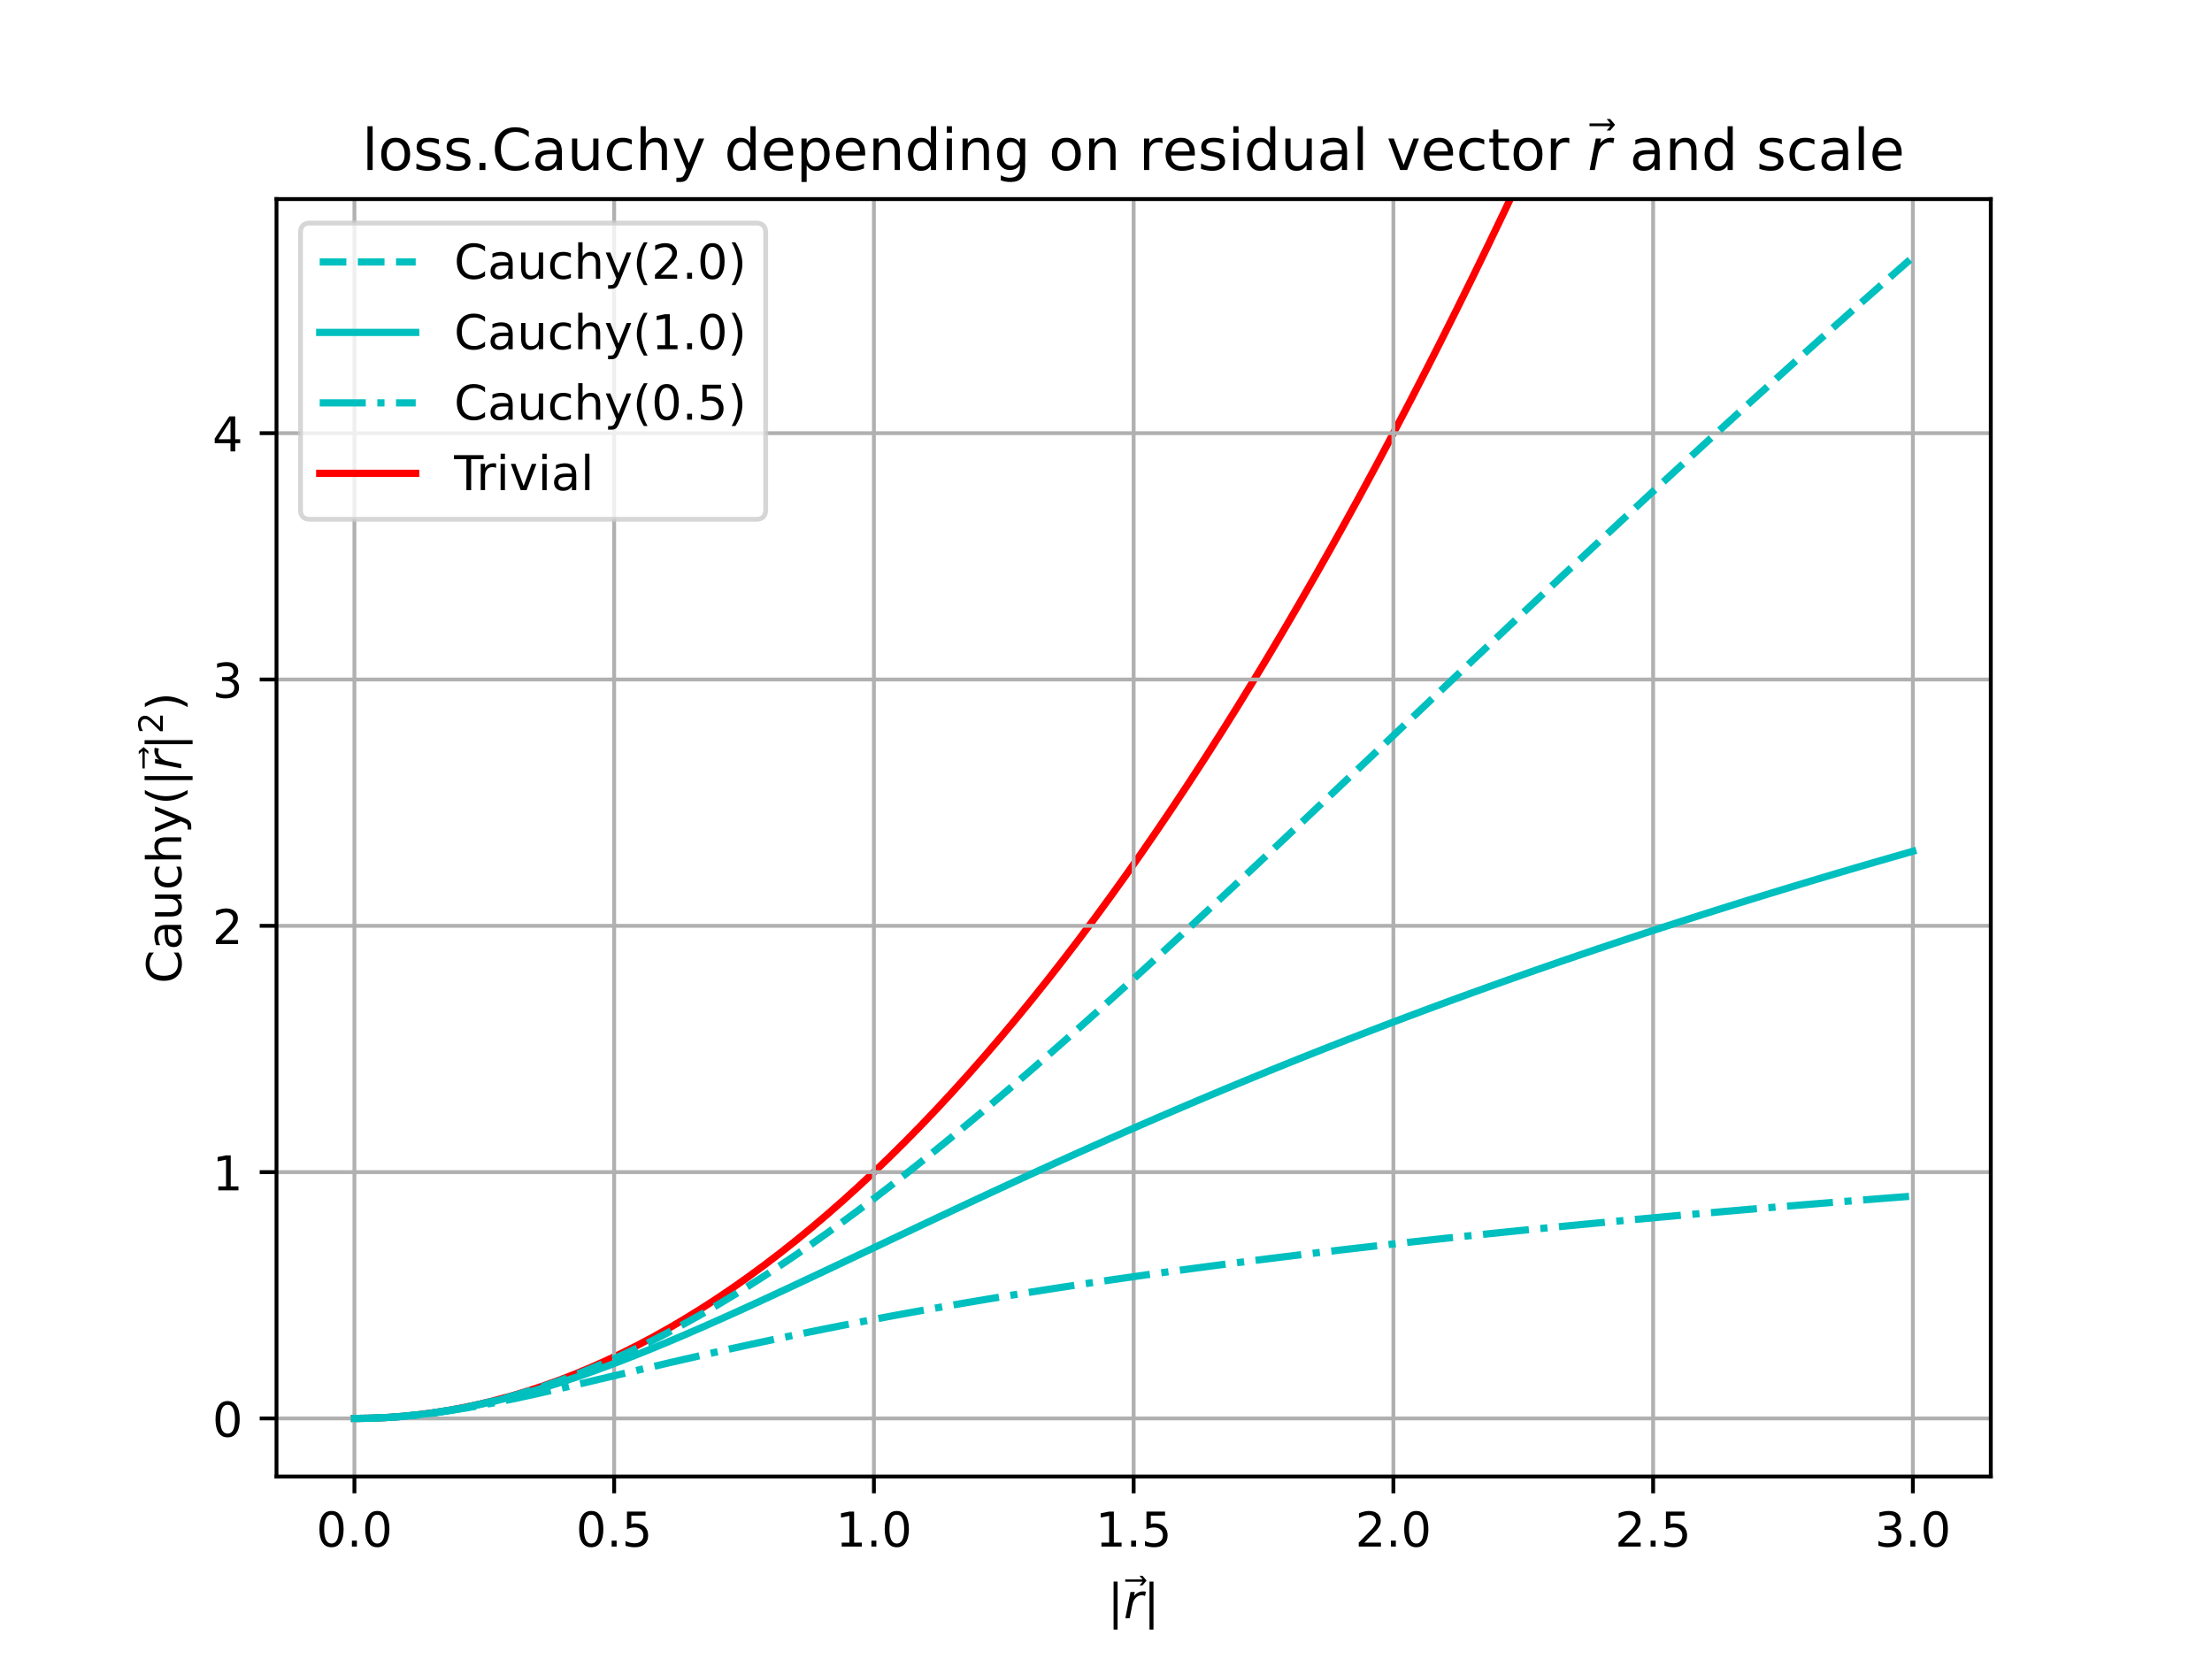 <?xml version="1.0" encoding="utf-8" standalone="no"?>
<!DOCTYPE svg PUBLIC "-//W3C//DTD SVG 1.1//EN"
  "http://www.w3.org/Graphics/SVG/1.1/DTD/svg11.dtd">
<!-- Created with matplotlib (https://matplotlib.org/) -->
<svg height="345.6pt" version="1.1" viewBox="0 0 460.8 345.6" width="460.8pt" xmlns="http://www.w3.org/2000/svg" xmlns:xlink="http://www.w3.org/1999/xlink">
 <defs>
  <style type="text/css">
*{stroke-linecap:butt;stroke-linejoin:round;}
  </style>
 </defs>
 <g id="figure_1">
  <g id="patch_1">
   <path d="M 0 345.6 
L 460.8 345.6 
L 460.8 0 
L 0 0 
z
" style="fill:#ffffff;"/>
  </g>
  <g id="axes_1">
   <g id="patch_2">
    <path d="M 57.6 307.584 
L 414.72 307.584 
L 414.72 41.472 
L 57.6 41.472 
z
" style="fill:#ffffff;"/>
   </g>
   <g id="line2d_1">
    <path clip-path="url(#p74b3549807)" d="M 73.833 295.488 
L 77.112 295.441 
L 80.391 295.3 
L 83.671 295.064 
L 86.95 294.734 
L 90.229 294.31 
L 93.509 293.792 
L 96.788 293.179 
L 100.067 292.472 
L 103.347 291.671 
L 106.626 290.776 
L 109.905 289.787 
L 113.185 288.703 
L 116.464 287.525 
L 119.743 286.253 
L 123.023 284.886 
L 126.302 283.426 
L 129.581 281.871 
L 132.861 280.221 
L 136.14 278.478 
L 139.42 276.64 
L 142.699 274.708 
L 145.978 272.682 
L 149.258 270.562 
L 152.537 268.347 
L 155.816 266.039 
L 159.096 263.635 
L 162.375 261.138 
L 165.654 258.547 
L 168.934 255.861 
L 172.213 253.081 
L 175.492 250.207 
L 178.772 247.238 
L 182.051 244.175 
L 185.33 241.018 
L 188.61 237.767 
L 191.889 234.422 
L 195.168 230.982 
L 198.448 227.448 
L 201.727 223.82 
L 205.006 220.097 
L 208.286 216.281 
L 211.565 212.37 
L 214.844 208.365 
L 218.124 204.265 
L 221.403 200.072 
L 224.682 195.784 
L 227.962 191.402 
L 231.241 186.926 
L 234.52 182.355 
L 237.8 177.69 
L 241.079 172.931 
L 244.358 168.078 
L 247.638 163.13 
L 250.917 158.089 
L 254.196 152.953 
L 257.476 147.722 
L 260.755 142.398 
L 264.034 136.979 
L 267.314 131.466 
L 270.593 125.859 
L 273.872 120.158 
L 277.152 114.362 
L 280.431 108.472 
L 283.71 102.488 
L 286.99 96.41 
L 290.269 90.237 
L 293.548 83.97 
L 296.828 77.609 
L 300.107 71.154 
L 303.386 64.604 
L 306.666 57.961 
L 309.945 51.222 
L 313.224 44.39 
L 316.504 37.464 
L 319.783 30.443 
L 323.062 23.328 
L 326.342 16.119 
L 329.621 8.815 
L 332.9 1.418 
L 333.959 -1 
" style="fill:none;stroke:#ff0000;stroke-linecap:square;stroke-width:1.5;"/>
   </g>
   <g id="matplotlib.axis_1">
    <g id="xtick_1">
     <g id="line2d_2">
      <path clip-path="url(#p74b3549807)" d="M 73.833 307.584 
L 73.833 41.472 
" style="fill:none;stroke:#b0b0b0;stroke-linecap:square;stroke-width:0.8;"/>
     </g>
     <g id="line2d_3">
      <defs>
       <path d="M 0 0 
L 0 3.5 
" id="ma39027707e" style="stroke:#000000;stroke-width:0.8;"/>
      </defs>
      <g>
       <use style="stroke:#000000;stroke-width:0.8;" x="73.833" xlink:href="#ma39027707e" y="307.584"/>
      </g>
     </g>
     <g id="text_1">
      <!-- 0.0 -->
      <defs>
       <path d="M 31.781 66.406 
Q 24.172 66.406 20.328 58.906 
Q 16.5 51.422 16.5 36.375 
Q 16.5 21.391 20.328 13.891 
Q 24.172 6.391 31.781 6.391 
Q 39.453 6.391 43.281 13.891 
Q 47.125 21.391 47.125 36.375 
Q 47.125 51.422 43.281 58.906 
Q 39.453 66.406 31.781 66.406 
z
M 31.781 74.219 
Q 44.047 74.219 50.516 64.516 
Q 56.984 54.828 56.984 36.375 
Q 56.984 17.969 50.516 8.266 
Q 44.047 -1.422 31.781 -1.422 
Q 19.531 -1.422 13.062 8.266 
Q 6.594 17.969 6.594 36.375 
Q 6.594 54.828 13.062 64.516 
Q 19.531 74.219 31.781 74.219 
z
" id="DejaVuSans-48"/>
       <path d="M 10.688 12.406 
L 21 12.406 
L 21 0 
L 10.688 0 
z
" id="DejaVuSans-46"/>
      </defs>
      <g transform="translate(65.881 322.182)scale(0.1 -0.1)">
       <use xlink:href="#DejaVuSans-48"/>
       <use x="63.623" xlink:href="#DejaVuSans-46"/>
       <use x="95.41" xlink:href="#DejaVuSans-48"/>
      </g>
     </g>
    </g>
    <g id="xtick_2">
     <g id="line2d_4">
      <path clip-path="url(#p74b3549807)" d="M 127.942 307.584 
L 127.942 41.472 
" style="fill:none;stroke:#b0b0b0;stroke-linecap:square;stroke-width:0.8;"/>
     </g>
     <g id="line2d_5">
      <g>
       <use style="stroke:#000000;stroke-width:0.8;" x="127.942" xlink:href="#ma39027707e" y="307.584"/>
      </g>
     </g>
     <g id="text_2">
      <!-- 0.5 -->
      <defs>
       <path d="M 10.797 72.906 
L 49.516 72.906 
L 49.516 64.594 
L 19.828 64.594 
L 19.828 46.734 
Q 21.969 47.469 24.109 47.828 
Q 26.266 48.188 28.422 48.188 
Q 40.625 48.188 47.75 41.5 
Q 54.891 34.812 54.891 23.391 
Q 54.891 11.625 47.562 5.094 
Q 40.234 -1.422 26.906 -1.422 
Q 22.312 -1.422 17.547 -0.641 
Q 12.797 0.141 7.719 1.703 
L 7.719 11.625 
Q 12.109 9.234 16.797 8.062 
Q 21.484 6.891 26.703 6.891 
Q 35.156 6.891 40.078 11.328 
Q 45.016 15.766 45.016 23.391 
Q 45.016 31 40.078 35.438 
Q 35.156 39.891 26.703 39.891 
Q 22.75 39.891 18.812 39.016 
Q 14.891 38.141 10.797 36.281 
z
" id="DejaVuSans-53"/>
      </defs>
      <g transform="translate(119.99 322.182)scale(0.1 -0.1)">
       <use xlink:href="#DejaVuSans-48"/>
       <use x="63.623" xlink:href="#DejaVuSans-46"/>
       <use x="95.41" xlink:href="#DejaVuSans-53"/>
      </g>
     </g>
    </g>
    <g id="xtick_3">
     <g id="line2d_6">
      <path clip-path="url(#p74b3549807)" d="M 182.051 307.584 
L 182.051 41.472 
" style="fill:none;stroke:#b0b0b0;stroke-linecap:square;stroke-width:0.8;"/>
     </g>
     <g id="line2d_7">
      <g>
       <use style="stroke:#000000;stroke-width:0.8;" x="182.051" xlink:href="#ma39027707e" y="307.584"/>
      </g>
     </g>
     <g id="text_3">
      <!-- 1.0 -->
      <defs>
       <path d="M 12.406 8.297 
L 28.516 8.297 
L 28.516 63.922 
L 10.984 60.406 
L 10.984 69.391 
L 28.422 72.906 
L 38.281 72.906 
L 38.281 8.297 
L 54.391 8.297 
L 54.391 0 
L 12.406 0 
z
" id="DejaVuSans-49"/>
      </defs>
      <g transform="translate(174.099 322.182)scale(0.1 -0.1)">
       <use xlink:href="#DejaVuSans-49"/>
       <use x="63.623" xlink:href="#DejaVuSans-46"/>
       <use x="95.41" xlink:href="#DejaVuSans-48"/>
      </g>
     </g>
    </g>
    <g id="xtick_4">
     <g id="line2d_8">
      <path clip-path="url(#p74b3549807)" d="M 236.16 307.584 
L 236.16 41.472 
" style="fill:none;stroke:#b0b0b0;stroke-linecap:square;stroke-width:0.8;"/>
     </g>
     <g id="line2d_9">
      <g>
       <use style="stroke:#000000;stroke-width:0.8;" x="236.16" xlink:href="#ma39027707e" y="307.584"/>
      </g>
     </g>
     <g id="text_4">
      <!-- 1.5 -->
      <g transform="translate(228.208 322.182)scale(0.1 -0.1)">
       <use xlink:href="#DejaVuSans-49"/>
       <use x="63.623" xlink:href="#DejaVuSans-46"/>
       <use x="95.41" xlink:href="#DejaVuSans-53"/>
      </g>
     </g>
    </g>
    <g id="xtick_5">
     <g id="line2d_10">
      <path clip-path="url(#p74b3549807)" d="M 290.269 307.584 
L 290.269 41.472 
" style="fill:none;stroke:#b0b0b0;stroke-linecap:square;stroke-width:0.8;"/>
     </g>
     <g id="line2d_11">
      <g>
       <use style="stroke:#000000;stroke-width:0.8;" x="290.269" xlink:href="#ma39027707e" y="307.584"/>
      </g>
     </g>
     <g id="text_5">
      <!-- 2.0 -->
      <defs>
       <path d="M 19.188 8.297 
L 53.609 8.297 
L 53.609 0 
L 7.328 0 
L 7.328 8.297 
Q 12.938 14.109 22.625 23.891 
Q 32.328 33.688 34.812 36.531 
Q 39.547 41.844 41.422 45.531 
Q 43.312 49.219 43.312 52.781 
Q 43.312 58.594 39.234 62.25 
Q 35.156 65.922 28.609 65.922 
Q 23.969 65.922 18.812 64.312 
Q 13.672 62.703 7.812 59.422 
L 7.812 69.391 
Q 13.766 71.781 18.938 73 
Q 24.125 74.219 28.422 74.219 
Q 39.75 74.219 46.484 68.547 
Q 53.219 62.891 53.219 53.422 
Q 53.219 48.922 51.531 44.891 
Q 49.859 40.875 45.406 35.406 
Q 44.188 33.984 37.641 27.219 
Q 31.109 20.453 19.188 8.297 
z
" id="DejaVuSans-50"/>
      </defs>
      <g transform="translate(282.318 322.182)scale(0.1 -0.1)">
       <use xlink:href="#DejaVuSans-50"/>
       <use x="63.623" xlink:href="#DejaVuSans-46"/>
       <use x="95.41" xlink:href="#DejaVuSans-48"/>
      </g>
     </g>
    </g>
    <g id="xtick_6">
     <g id="line2d_12">
      <path clip-path="url(#p74b3549807)" d="M 344.378 307.584 
L 344.378 41.472 
" style="fill:none;stroke:#b0b0b0;stroke-linecap:square;stroke-width:0.8;"/>
     </g>
     <g id="line2d_13">
      <g>
       <use style="stroke:#000000;stroke-width:0.8;" x="344.378" xlink:href="#ma39027707e" y="307.584"/>
      </g>
     </g>
     <g id="text_6">
      <!-- 2.5 -->
      <g transform="translate(336.427 322.182)scale(0.1 -0.1)">
       <use xlink:href="#DejaVuSans-50"/>
       <use x="63.623" xlink:href="#DejaVuSans-46"/>
       <use x="95.41" xlink:href="#DejaVuSans-53"/>
      </g>
     </g>
    </g>
    <g id="xtick_7">
     <g id="line2d_14">
      <path clip-path="url(#p74b3549807)" d="M 398.487 307.584 
L 398.487 41.472 
" style="fill:none;stroke:#b0b0b0;stroke-linecap:square;stroke-width:0.8;"/>
     </g>
     <g id="line2d_15">
      <g>
       <use style="stroke:#000000;stroke-width:0.8;" x="398.487" xlink:href="#ma39027707e" y="307.584"/>
      </g>
     </g>
     <g id="text_7">
      <!-- 3.0 -->
      <defs>
       <path d="M 40.578 39.312 
Q 47.656 37.797 51.625 33 
Q 55.609 28.219 55.609 21.188 
Q 55.609 10.406 48.188 4.484 
Q 40.766 -1.422 27.094 -1.422 
Q 22.516 -1.422 17.656 -0.516 
Q 12.797 0.391 7.625 2.203 
L 7.625 11.719 
Q 11.719 9.328 16.594 8.109 
Q 21.484 6.891 26.812 6.891 
Q 36.078 6.891 40.938 10.547 
Q 45.797 14.203 45.797 21.188 
Q 45.797 27.641 41.281 31.266 
Q 36.766 34.906 28.719 34.906 
L 20.219 34.906 
L 20.219 43.016 
L 29.109 43.016 
Q 36.375 43.016 40.234 45.922 
Q 44.094 48.828 44.094 54.297 
Q 44.094 59.906 40.109 62.906 
Q 36.141 65.922 28.719 65.922 
Q 24.656 65.922 20.016 65.031 
Q 15.375 64.156 9.812 62.312 
L 9.812 71.094 
Q 15.438 72.656 20.344 73.438 
Q 25.25 74.219 29.594 74.219 
Q 40.828 74.219 47.359 69.109 
Q 53.906 64.016 53.906 55.328 
Q 53.906 49.266 50.438 45.094 
Q 46.969 40.922 40.578 39.312 
z
" id="DejaVuSans-51"/>
      </defs>
      <g transform="translate(390.536 322.182)scale(0.1 -0.1)">
       <use xlink:href="#DejaVuSans-51"/>
       <use x="63.623" xlink:href="#DejaVuSans-46"/>
       <use x="95.41" xlink:href="#DejaVuSans-48"/>
      </g>
     </g>
    </g>
    <g id="text_8">
     <!-- $\|\vec{r}\|$ -->
     <defs>
      <path d="M 21 76.422 
L 21 -23.578 
L 12.703 -23.578 
L 12.703 76.422 
z
" id="DejaVuSans-124"/>
      <path d="M -47.016 63.531 
L -47.016 68.406 
L -10.844 68.406 
L -17.281 75.984 
L -11.141 75.984 
L -2.594 65.969 
L -11.141 55.953 
L -17.281 55.953 
L -10.844 63.531 
z
" id="DejaVuSans-8407"/>
      <path d="M 44.578 46.391 
Q 43.219 47.125 41.453 47.516 
Q 39.703 47.906 37.703 47.906 
Q 30.516 47.906 25.141 42.453 
Q 19.781 37.016 18.016 27.875 
L 12.5 0 
L 3.516 0 
L 14.203 54.688 
L 23.188 54.688 
L 21.484 46.188 
Q 25.047 50.922 30 53.453 
Q 34.969 56 40.578 56 
Q 42.047 56 43.453 55.828 
Q 44.875 55.672 46.297 55.281 
z
" id="DejaVuSans-Oblique-114"/>
     </defs>
     <g transform="translate(230.71 337.162)scale(0.1 -0.1)">
      <use transform="translate(0 0.469)" xlink:href="#DejaVuSans-124"/>
      <use transform="translate(83.985 13.016)" xlink:href="#DejaVuSans-8407"/>
      <use transform="translate(33.691 0.469)" xlink:href="#DejaVuSans-Oblique-114"/>
      <use transform="translate(74.805 0.469)" xlink:href="#DejaVuSans-124"/>
     </g>
    </g>
   </g>
   <g id="matplotlib.axis_2">
    <g id="ytick_1">
     <g id="line2d_16">
      <path clip-path="url(#p74b3549807)" d="M 57.6 295.488 
L 414.72 295.488 
" style="fill:none;stroke:#b0b0b0;stroke-linecap:square;stroke-width:0.8;"/>
     </g>
     <g id="line2d_17">
      <defs>
       <path d="M 0 0 
L -3.5 0 
" id="m5e7379df8e" style="stroke:#000000;stroke-width:0.8;"/>
      </defs>
      <g>
       <use style="stroke:#000000;stroke-width:0.8;" x="57.6" xlink:href="#m5e7379df8e" y="295.488"/>
      </g>
     </g>
     <g id="text_9">
      <!-- 0 -->
      <g transform="translate(44.237 299.287)scale(0.1 -0.1)">
       <use xlink:href="#DejaVuSans-48"/>
      </g>
     </g>
    </g>
    <g id="ytick_2">
     <g id="line2d_18">
      <path clip-path="url(#p74b3549807)" d="M 57.6 244.175 
L 414.72 244.175 
" style="fill:none;stroke:#b0b0b0;stroke-linecap:square;stroke-width:0.8;"/>
     </g>
     <g id="line2d_19">
      <g>
       <use style="stroke:#000000;stroke-width:0.8;" x="57.6" xlink:href="#m5e7379df8e" y="244.175"/>
      </g>
     </g>
     <g id="text_10">
      <!-- 1 -->
      <g transform="translate(44.237 247.974)scale(0.1 -0.1)">
       <use xlink:href="#DejaVuSans-49"/>
      </g>
     </g>
    </g>
    <g id="ytick_3">
     <g id="line2d_20">
      <path clip-path="url(#p74b3549807)" d="M 57.6 192.863 
L 414.72 192.863 
" style="fill:none;stroke:#b0b0b0;stroke-linecap:square;stroke-width:0.8;"/>
     </g>
     <g id="line2d_21">
      <g>
       <use style="stroke:#000000;stroke-width:0.8;" x="57.6" xlink:href="#m5e7379df8e" y="192.863"/>
      </g>
     </g>
     <g id="text_11">
      <!-- 2 -->
      <g transform="translate(44.237 196.662)scale(0.1 -0.1)">
       <use xlink:href="#DejaVuSans-50"/>
      </g>
     </g>
    </g>
    <g id="ytick_4">
     <g id="line2d_22">
      <path clip-path="url(#p74b3549807)" d="M 57.6 141.55 
L 414.72 141.55 
" style="fill:none;stroke:#b0b0b0;stroke-linecap:square;stroke-width:0.8;"/>
     </g>
     <g id="line2d_23">
      <g>
       <use style="stroke:#000000;stroke-width:0.8;" x="57.6" xlink:href="#m5e7379df8e" y="141.55"/>
      </g>
     </g>
     <g id="text_12">
      <!-- 3 -->
      <g transform="translate(44.237 145.349)scale(0.1 -0.1)">
       <use xlink:href="#DejaVuSans-51"/>
      </g>
     </g>
    </g>
    <g id="ytick_5">
     <g id="line2d_24">
      <path clip-path="url(#p74b3549807)" d="M 57.6 90.237 
L 414.72 90.237 
" style="fill:none;stroke:#b0b0b0;stroke-linecap:square;stroke-width:0.8;"/>
     </g>
     <g id="line2d_25">
      <g>
       <use style="stroke:#000000;stroke-width:0.8;" x="57.6" xlink:href="#m5e7379df8e" y="90.237"/>
      </g>
     </g>
     <g id="text_13">
      <!-- 4 -->
      <defs>
       <path d="M 37.797 64.312 
L 12.891 25.391 
L 37.797 25.391 
z
M 35.203 72.906 
L 47.609 72.906 
L 47.609 25.391 
L 58.016 25.391 
L 58.016 17.188 
L 47.609 17.188 
L 47.609 0 
L 37.797 0 
L 37.797 17.188 
L 4.891 17.188 
L 4.891 26.703 
z
" id="DejaVuSans-52"/>
      </defs>
      <g transform="translate(44.237 94.036)scale(0.1 -0.1)">
       <use xlink:href="#DejaVuSans-52"/>
      </g>
     </g>
    </g>
    <g id="text_14">
     <!-- $\operatorname{Cauchy}(\|\vec{r}\|^2)$ -->
     <defs>
      <path d="M 64.406 67.281 
L 64.406 56.891 
Q 59.422 61.531 53.781 63.812 
Q 48.141 66.109 41.797 66.109 
Q 29.297 66.109 22.656 58.469 
Q 16.016 50.828 16.016 36.375 
Q 16.016 21.969 22.656 14.328 
Q 29.297 6.688 41.797 6.688 
Q 48.141 6.688 53.781 8.984 
Q 59.422 11.281 64.406 15.922 
L 64.406 5.609 
Q 59.234 2.094 53.438 0.328 
Q 47.656 -1.422 41.219 -1.422 
Q 24.656 -1.422 15.125 8.703 
Q 5.609 18.844 5.609 36.375 
Q 5.609 53.953 15.125 64.078 
Q 24.656 74.219 41.219 74.219 
Q 47.75 74.219 53.531 72.484 
Q 59.328 70.75 64.406 67.281 
z
" id="DejaVuSans-67"/>
      <path d="M 34.281 27.484 
Q 23.391 27.484 19.188 25 
Q 14.984 22.516 14.984 16.5 
Q 14.984 11.719 18.141 8.906 
Q 21.297 6.109 26.703 6.109 
Q 34.188 6.109 38.703 11.406 
Q 43.219 16.703 43.219 25.484 
L 43.219 27.484 
z
M 52.203 31.203 
L 52.203 0 
L 43.219 0 
L 43.219 8.297 
Q 40.141 3.328 35.547 0.953 
Q 30.953 -1.422 24.312 -1.422 
Q 15.922 -1.422 10.953 3.297 
Q 6 8.016 6 15.922 
Q 6 25.141 12.172 29.828 
Q 18.359 34.516 30.609 34.516 
L 43.219 34.516 
L 43.219 35.406 
Q 43.219 41.609 39.141 45 
Q 35.062 48.391 27.688 48.391 
Q 23 48.391 18.547 47.266 
Q 14.109 46.141 10.016 43.891 
L 10.016 52.203 
Q 14.938 54.109 19.578 55.047 
Q 24.219 56 28.609 56 
Q 40.484 56 46.344 49.844 
Q 52.203 43.703 52.203 31.203 
z
" id="DejaVuSans-97"/>
      <path d="M 8.5 21.578 
L 8.5 54.688 
L 17.484 54.688 
L 17.484 21.922 
Q 17.484 14.156 20.5 10.266 
Q 23.531 6.391 29.594 6.391 
Q 36.859 6.391 41.078 11.031 
Q 45.312 15.672 45.312 23.688 
L 45.312 54.688 
L 54.297 54.688 
L 54.297 0 
L 45.312 0 
L 45.312 8.406 
Q 42.047 3.422 37.719 1 
Q 33.406 -1.422 27.688 -1.422 
Q 18.266 -1.422 13.375 4.438 
Q 8.5 10.297 8.5 21.578 
z
M 31.109 56 
z
" id="DejaVuSans-117"/>
      <path d="M 48.781 52.594 
L 48.781 44.188 
Q 44.969 46.297 41.141 47.344 
Q 37.312 48.391 33.406 48.391 
Q 24.656 48.391 19.812 42.844 
Q 14.984 37.312 14.984 27.297 
Q 14.984 17.281 19.812 11.734 
Q 24.656 6.203 33.406 6.203 
Q 37.312 6.203 41.141 7.25 
Q 44.969 8.297 48.781 10.406 
L 48.781 2.094 
Q 45.016 0.344 40.984 -0.531 
Q 36.969 -1.422 32.422 -1.422 
Q 20.062 -1.422 12.781 6.344 
Q 5.516 14.109 5.516 27.297 
Q 5.516 40.672 12.859 48.328 
Q 20.219 56 33.016 56 
Q 37.156 56 41.109 55.141 
Q 45.062 54.297 48.781 52.594 
z
" id="DejaVuSans-99"/>
      <path d="M 54.891 33.016 
L 54.891 0 
L 45.906 0 
L 45.906 32.719 
Q 45.906 40.484 42.875 44.328 
Q 39.844 48.188 33.797 48.188 
Q 26.516 48.188 22.312 43.547 
Q 18.109 38.922 18.109 30.906 
L 18.109 0 
L 9.078 0 
L 9.078 75.984 
L 18.109 75.984 
L 18.109 46.188 
Q 21.344 51.125 25.703 53.562 
Q 30.078 56 35.797 56 
Q 45.219 56 50.047 50.172 
Q 54.891 44.344 54.891 33.016 
z
" id="DejaVuSans-104"/>
      <path d="M 32.172 -5.078 
Q 28.375 -14.844 24.75 -17.812 
Q 21.141 -20.797 15.094 -20.797 
L 7.906 -20.797 
L 7.906 -13.281 
L 13.188 -13.281 
Q 16.891 -13.281 18.938 -11.516 
Q 21 -9.766 23.484 -3.219 
L 25.094 0.875 
L 2.984 54.688 
L 12.5 54.688 
L 29.594 11.922 
L 46.688 54.688 
L 56.203 54.688 
z
" id="DejaVuSans-121"/>
      <path d="M 31 75.875 
Q 24.469 64.656 21.281 53.656 
Q 18.109 42.672 18.109 31.391 
Q 18.109 20.125 21.312 9.062 
Q 24.516 -2 31 -13.188 
L 23.188 -13.188 
Q 15.875 -1.703 12.234 9.375 
Q 8.594 20.453 8.594 31.391 
Q 8.594 42.281 12.203 53.312 
Q 15.828 64.359 23.188 75.875 
z
" id="DejaVuSans-40"/>
      <path d="M 8.016 75.875 
L 15.828 75.875 
Q 23.141 64.359 26.781 53.312 
Q 30.422 42.281 30.422 31.391 
Q 30.422 20.453 26.781 9.375 
Q 23.141 -1.703 15.828 -13.188 
L 8.016 -13.188 
Q 14.5 -2 17.703 9.062 
Q 20.906 20.125 20.906 31.391 
Q 20.906 42.672 17.703 53.656 
Q 14.5 64.656 8.016 75.875 
z
" id="DejaVuSans-41"/>
     </defs>
     <g transform="translate(37.837 204.878)rotate(-90)scale(0.1 -0.1)">
      <use transform="translate(0 0.766)" xlink:href="#DejaVuSans-67"/>
      <use transform="translate(69.824 0.766)" xlink:href="#DejaVuSans-97"/>
      <use transform="translate(131.104 0.766)" xlink:href="#DejaVuSans-117"/>
      <use transform="translate(194.482 0.766)" xlink:href="#DejaVuSans-99"/>
      <use transform="translate(249.463 0.766)" xlink:href="#DejaVuSans-104"/>
      <use transform="translate(312.842 0.766)" xlink:href="#DejaVuSans-121"/>
      <use transform="translate(372.021 0.766)" xlink:href="#DejaVuSans-40"/>
      <use transform="translate(411.035 0.766)" xlink:href="#DejaVuSans-124"/>
      <use transform="translate(495.021 13.312)" xlink:href="#DejaVuSans-8407"/>
      <use transform="translate(444.727 0.766)" xlink:href="#DejaVuSans-Oblique-114"/>
      <use transform="translate(485.84 0.766)" xlink:href="#DejaVuSans-124"/>
      <use transform="translate(520.488 39.047)scale(0.7)" xlink:href="#DejaVuSans-50"/>
      <use transform="translate(567.759 0.766)" xlink:href="#DejaVuSans-41"/>
     </g>
    </g>
   </g>
   <g id="line2d_26">
    <path clip-path="url(#p74b3549807)" d="M 73.833 295.488 
L 77.112 295.441 
L 80.391 295.3 
L 83.671 295.064 
L 86.95 294.735 
L 90.229 294.313 
L 93.509 293.799 
L 96.788 293.192 
L 100.067 292.494 
L 103.347 291.706 
L 106.626 290.829 
L 109.905 289.864 
L 113.185 288.813 
L 116.464 287.675 
L 119.743 286.454 
L 123.023 285.151 
L 126.302 283.767 
L 129.581 282.303 
L 132.861 280.762 
L 136.14 279.146 
L 139.42 277.456 
L 142.699 275.694 
L 145.978 273.863 
L 149.258 271.963 
L 152.537 269.998 
L 155.816 267.969 
L 159.096 265.878 
L 162.375 263.727 
L 165.654 261.519 
L 168.934 259.256 
L 172.213 256.939 
L 175.492 254.57 
L 178.772 252.153 
L 182.051 249.688 
L 185.33 247.177 
L 188.61 244.624 
L 191.889 242.029 
L 195.168 239.395 
L 198.448 236.724 
L 201.727 234.017 
L 205.006 231.276 
L 208.286 228.504 
L 211.565 225.701 
L 214.844 222.87 
L 218.124 220.012 
L 221.403 217.129 
L 224.682 214.223 
L 227.962 211.294 
L 231.241 208.346 
L 234.52 205.378 
L 237.8 202.392 
L 241.079 199.391 
L 244.358 196.374 
L 247.638 193.344 
L 250.917 190.302 
L 254.196 187.248 
L 257.476 184.184 
L 260.755 181.112 
L 264.034 178.031 
L 267.314 174.944 
L 270.593 171.851 
L 273.872 168.752 
L 277.152 165.65 
L 280.431 162.545 
L 283.71 159.438 
L 286.99 156.329 
L 290.269 153.219 
L 293.548 150.109 
L 296.828 147 
L 300.107 143.892 
L 303.386 140.787 
L 306.666 137.684 
L 309.945 134.584 
L 313.224 131.488 
L 316.504 128.396 
L 319.783 125.309 
L 323.062 122.227 
L 326.342 119.15 
L 329.621 116.08 
L 332.9 113.017 
L 336.18 109.96 
L 339.459 106.91 
L 342.739 103.868 
L 346.018 100.834 
L 349.297 97.809 
L 352.577 94.791 
L 355.856 91.783 
L 359.135 88.783 
L 362.415 85.793 
L 365.694 82.812 
L 368.973 79.842 
L 372.253 76.88 
L 375.532 73.929 
L 378.811 70.989 
L 382.091 68.058 
L 385.37 65.139 
L 388.649 62.23 
L 391.929 59.331 
L 395.208 56.444 
L 398.487 53.568 
" style="fill:none;stroke:#00bfbf;stroke-dasharray:5.55,2.4;stroke-dashoffset:0;stroke-width:1.5;"/>
   </g>
   <g id="line2d_27">
    <path clip-path="url(#p74b3549807)" d="M 73.833 295.488 
L 77.112 295.441 
L 80.391 295.3 
L 83.671 295.066 
L 86.95 294.74 
L 90.229 294.323 
L 93.509 293.819 
L 96.788 293.23 
L 100.067 292.558 
L 103.347 291.807 
L 106.626 290.98 
L 109.905 290.082 
L 113.185 289.115 
L 116.464 288.085 
L 119.743 286.996 
L 123.023 285.851 
L 126.302 284.654 
L 129.581 283.41 
L 132.861 282.123 
L 136.14 280.797 
L 139.42 279.435 
L 142.699 278.041 
L 145.978 276.619 
L 149.258 275.172 
L 152.537 273.702 
L 155.816 272.214 
L 159.096 270.71 
L 162.375 269.191 
L 165.654 267.662 
L 168.934 266.124 
L 172.213 264.579 
L 175.492 263.029 
L 178.772 261.475 
L 182.051 259.921 
L 185.33 258.366 
L 188.61 256.813 
L 191.889 255.262 
L 195.168 253.715 
L 198.448 252.173 
L 201.727 250.636 
L 205.006 249.106 
L 208.286 247.583 
L 211.565 246.068 
L 214.844 244.562 
L 218.124 243.064 
L 221.403 241.576 
L 224.682 240.098 
L 227.962 238.631 
L 231.241 237.173 
L 234.52 235.727 
L 237.8 234.292 
L 241.079 232.868 
L 244.358 231.455 
L 247.638 230.054 
L 250.917 228.664 
L 254.196 227.286 
L 257.476 225.92 
L 260.755 224.566 
L 264.034 223.223 
L 267.314 221.893 
L 270.593 220.573 
L 273.872 219.266 
L 277.152 217.971 
L 280.431 216.686 
L 283.71 215.414 
L 286.99 214.153 
L 290.269 212.903 
L 293.548 211.665 
L 296.828 210.438 
L 300.107 209.222 
L 303.386 208.017 
L 306.666 206.823 
L 309.945 205.64 
L 313.224 204.467 
L 316.504 203.305 
L 319.783 202.153 
L 323.062 201.012 
L 326.342 199.881 
L 329.621 198.76 
L 332.9 197.649 
L 336.18 196.548 
L 339.459 195.457 
L 342.739 194.375 
L 346.018 193.302 
L 349.297 192.239 
L 352.577 191.186 
L 355.856 190.141 
L 359.135 189.105 
L 362.415 188.078 
L 365.694 187.06 
L 368.973 186.051 
L 372.253 185.05 
L 375.532 184.058 
L 378.811 183.073 
L 382.091 182.097 
L 385.37 181.129 
L 388.649 180.169 
L 391.929 179.217 
L 395.208 178.273 
L 398.487 177.336 
" style="fill:none;stroke:#00bfbf;stroke-linecap:square;stroke-width:1.5;"/>
   </g>
   <g id="line2d_28">
    <path clip-path="url(#p74b3549807)" d="M 73.833 295.488 
L 77.112 295.441 
L 80.391 295.301 
L 83.671 295.071 
L 86.95 294.755 
L 90.229 294.361 
L 93.509 293.895 
L 96.788 293.365 
L 100.067 292.78 
L 103.347 292.147 
L 106.626 291.475 
L 109.905 290.771 
L 113.185 290.042 
L 116.464 289.293 
L 119.743 288.532 
L 123.023 287.761 
L 126.302 286.985 
L 129.581 286.208 
L 132.861 285.431 
L 136.14 284.659 
L 139.42 283.892 
L 142.699 283.133 
L 145.978 282.382 
L 149.258 281.641 
L 152.537 280.909 
L 155.816 280.189 
L 159.096 279.48 
L 162.375 278.782 
L 165.654 278.096 
L 168.934 277.422 
L 172.213 276.759 
L 175.492 276.109 
L 178.772 275.469 
L 182.051 274.842 
L 185.33 274.225 
L 188.61 273.62 
L 191.889 273.026 
L 195.168 272.442 
L 198.448 271.869 
L 201.727 271.306 
L 205.006 270.753 
L 208.286 270.21 
L 211.565 269.676 
L 214.844 269.151 
L 218.124 268.636 
L 221.403 268.129 
L 224.682 267.63 
L 227.962 267.14 
L 231.241 266.658 
L 234.52 266.184 
L 237.8 265.718 
L 241.079 265.259 
L 244.358 264.807 
L 247.638 264.362 
L 250.917 263.924 
L 254.196 263.493 
L 257.476 263.068 
L 260.755 262.65 
L 264.034 262.238 
L 267.314 261.831 
L 270.593 261.431 
L 273.872 261.036 
L 277.152 260.647 
L 280.431 260.263 
L 283.71 259.885 
L 286.99 259.511 
L 290.269 259.143 
L 293.548 258.78 
L 296.828 258.421 
L 300.107 258.067 
L 303.386 257.717 
L 306.666 257.372 
L 309.945 257.032 
L 313.224 256.695 
L 316.504 256.363 
L 319.783 256.035 
L 323.062 255.71 
L 326.342 255.39 
L 329.621 255.073 
L 332.9 254.76 
L 336.18 254.451 
L 339.459 254.145 
L 342.739 253.842 
L 346.018 253.543 
L 349.297 253.248 
L 352.577 252.955 
L 355.856 252.666 
L 359.135 252.38 
L 362.415 252.097 
L 365.694 251.816 
L 368.973 251.539 
L 372.253 251.265 
L 375.532 250.993 
L 378.811 250.724 
L 382.091 250.458 
L 385.37 250.195 
L 388.649 249.934 
L 391.929 249.676 
L 395.208 249.42 
L 398.487 249.166 
" style="fill:none;stroke:#00bfbf;stroke-dasharray:9.6,2.4,1.5,2.4;stroke-dashoffset:0;stroke-width:1.5;"/>
   </g>
   <g id="patch_3">
    <path d="M 57.6 307.584 
L 57.6 41.472 
" style="fill:none;stroke:#000000;stroke-linecap:square;stroke-linejoin:miter;stroke-width:0.8;"/>
   </g>
   <g id="patch_4">
    <path d="M 414.72 307.584 
L 414.72 41.472 
" style="fill:none;stroke:#000000;stroke-linecap:square;stroke-linejoin:miter;stroke-width:0.8;"/>
   </g>
   <g id="patch_5">
    <path d="M 57.6 307.584 
L 414.72 307.584 
" style="fill:none;stroke:#000000;stroke-linecap:square;stroke-linejoin:miter;stroke-width:0.8;"/>
   </g>
   <g id="patch_6">
    <path d="M 57.6 41.472 
L 414.72 41.472 
" style="fill:none;stroke:#000000;stroke-linecap:square;stroke-linejoin:miter;stroke-width:0.8;"/>
   </g>
   <g id="text_15">
    <!-- loss.Cauchy depending on residual vector $\vec{r}$ and scale -->
    <defs>
     <path d="M 9.422 75.984 
L 18.406 75.984 
L 18.406 0 
L 9.422 0 
z
" id="DejaVuSans-108"/>
     <path d="M 30.609 48.391 
Q 23.391 48.391 19.188 42.75 
Q 14.984 37.109 14.984 27.297 
Q 14.984 17.484 19.156 11.844 
Q 23.344 6.203 30.609 6.203 
Q 37.797 6.203 41.984 11.859 
Q 46.188 17.531 46.188 27.297 
Q 46.188 37.016 41.984 42.703 
Q 37.797 48.391 30.609 48.391 
z
M 30.609 56 
Q 42.328 56 49.016 48.375 
Q 55.719 40.766 55.719 27.297 
Q 55.719 13.875 49.016 6.219 
Q 42.328 -1.422 30.609 -1.422 
Q 18.844 -1.422 12.172 6.219 
Q 5.516 13.875 5.516 27.297 
Q 5.516 40.766 12.172 48.375 
Q 18.844 56 30.609 56 
z
" id="DejaVuSans-111"/>
     <path d="M 44.281 53.078 
L 44.281 44.578 
Q 40.484 46.531 36.375 47.5 
Q 32.281 48.484 27.875 48.484 
Q 21.188 48.484 17.844 46.438 
Q 14.5 44.391 14.5 40.281 
Q 14.5 37.156 16.891 35.375 
Q 19.281 33.594 26.516 31.984 
L 29.594 31.297 
Q 39.156 29.25 43.188 25.516 
Q 47.219 21.781 47.219 15.094 
Q 47.219 7.469 41.188 3.016 
Q 35.156 -1.422 24.609 -1.422 
Q 20.219 -1.422 15.453 -0.562 
Q 10.688 0.297 5.422 2 
L 5.422 11.281 
Q 10.406 8.688 15.234 7.391 
Q 20.062 6.109 24.812 6.109 
Q 31.156 6.109 34.562 8.281 
Q 37.984 10.453 37.984 14.406 
Q 37.984 18.062 35.516 20.016 
Q 33.062 21.969 24.703 23.781 
L 21.578 24.516 
Q 13.234 26.266 9.516 29.906 
Q 5.812 33.547 5.812 39.891 
Q 5.812 47.609 11.281 51.797 
Q 16.75 56 26.812 56 
Q 31.781 56 36.172 55.266 
Q 40.578 54.547 44.281 53.078 
z
" id="DejaVuSans-115"/>
     <path id="DejaVuSans-32"/>
     <path d="M 45.406 46.391 
L 45.406 75.984 
L 54.391 75.984 
L 54.391 0 
L 45.406 0 
L 45.406 8.203 
Q 42.578 3.328 38.25 0.953 
Q 33.938 -1.422 27.875 -1.422 
Q 17.969 -1.422 11.734 6.484 
Q 5.516 14.406 5.516 27.297 
Q 5.516 40.188 11.734 48.094 
Q 17.969 56 27.875 56 
Q 33.938 56 38.25 53.625 
Q 42.578 51.266 45.406 46.391 
z
M 14.797 27.297 
Q 14.797 17.391 18.875 11.75 
Q 22.953 6.109 30.078 6.109 
Q 37.203 6.109 41.297 11.75 
Q 45.406 17.391 45.406 27.297 
Q 45.406 37.203 41.297 42.844 
Q 37.203 48.484 30.078 48.484 
Q 22.953 48.484 18.875 42.844 
Q 14.797 37.203 14.797 27.297 
z
" id="DejaVuSans-100"/>
     <path d="M 56.203 29.594 
L 56.203 25.203 
L 14.891 25.203 
Q 15.484 15.922 20.484 11.062 
Q 25.484 6.203 34.422 6.203 
Q 39.594 6.203 44.453 7.469 
Q 49.312 8.734 54.109 11.281 
L 54.109 2.781 
Q 49.266 0.734 44.188 -0.344 
Q 39.109 -1.422 33.891 -1.422 
Q 20.797 -1.422 13.156 6.188 
Q 5.516 13.812 5.516 26.812 
Q 5.516 40.234 12.766 48.109 
Q 20.016 56 32.328 56 
Q 43.359 56 49.781 48.891 
Q 56.203 41.797 56.203 29.594 
z
M 47.219 32.234 
Q 47.125 39.594 43.094 43.984 
Q 39.062 48.391 32.422 48.391 
Q 24.906 48.391 20.391 44.141 
Q 15.875 39.891 15.188 32.172 
z
" id="DejaVuSans-101"/>
     <path d="M 18.109 8.203 
L 18.109 -20.797 
L 9.078 -20.797 
L 9.078 54.688 
L 18.109 54.688 
L 18.109 46.391 
Q 20.953 51.266 25.266 53.625 
Q 29.594 56 35.594 56 
Q 45.562 56 51.781 48.094 
Q 58.016 40.188 58.016 27.297 
Q 58.016 14.406 51.781 6.484 
Q 45.562 -1.422 35.594 -1.422 
Q 29.594 -1.422 25.266 0.953 
Q 20.953 3.328 18.109 8.203 
z
M 48.688 27.297 
Q 48.688 37.203 44.609 42.844 
Q 40.531 48.484 33.406 48.484 
Q 26.266 48.484 22.188 42.844 
Q 18.109 37.203 18.109 27.297 
Q 18.109 17.391 22.188 11.75 
Q 26.266 6.109 33.406 6.109 
Q 40.531 6.109 44.609 11.75 
Q 48.688 17.391 48.688 27.297 
z
" id="DejaVuSans-112"/>
     <path d="M 54.891 33.016 
L 54.891 0 
L 45.906 0 
L 45.906 32.719 
Q 45.906 40.484 42.875 44.328 
Q 39.844 48.188 33.797 48.188 
Q 26.516 48.188 22.312 43.547 
Q 18.109 38.922 18.109 30.906 
L 18.109 0 
L 9.078 0 
L 9.078 54.688 
L 18.109 54.688 
L 18.109 46.188 
Q 21.344 51.125 25.703 53.562 
Q 30.078 56 35.797 56 
Q 45.219 56 50.047 50.172 
Q 54.891 44.344 54.891 33.016 
z
" id="DejaVuSans-110"/>
     <path d="M 9.422 54.688 
L 18.406 54.688 
L 18.406 0 
L 9.422 0 
z
M 9.422 75.984 
L 18.406 75.984 
L 18.406 64.594 
L 9.422 64.594 
z
" id="DejaVuSans-105"/>
     <path d="M 45.406 27.984 
Q 45.406 37.75 41.375 43.109 
Q 37.359 48.484 30.078 48.484 
Q 22.859 48.484 18.828 43.109 
Q 14.797 37.75 14.797 27.984 
Q 14.797 18.266 18.828 12.891 
Q 22.859 7.516 30.078 7.516 
Q 37.359 7.516 41.375 12.891 
Q 45.406 18.266 45.406 27.984 
z
M 54.391 6.781 
Q 54.391 -7.172 48.188 -13.984 
Q 42 -20.797 29.203 -20.797 
Q 24.469 -20.797 20.266 -20.094 
Q 16.062 -19.391 12.109 -17.922 
L 12.109 -9.188 
Q 16.062 -11.328 19.922 -12.344 
Q 23.781 -13.375 27.781 -13.375 
Q 36.625 -13.375 41.016 -8.766 
Q 45.406 -4.156 45.406 5.172 
L 45.406 9.625 
Q 42.625 4.781 38.281 2.391 
Q 33.938 0 27.875 0 
Q 17.828 0 11.672 7.656 
Q 5.516 15.328 5.516 27.984 
Q 5.516 40.672 11.672 48.328 
Q 17.828 56 27.875 56 
Q 33.938 56 38.281 53.609 
Q 42.625 51.219 45.406 46.391 
L 45.406 54.688 
L 54.391 54.688 
z
" id="DejaVuSans-103"/>
     <path d="M 41.109 46.297 
Q 39.594 47.172 37.812 47.578 
Q 36.031 48 33.891 48 
Q 26.266 48 22.188 43.047 
Q 18.109 38.094 18.109 28.812 
L 18.109 0 
L 9.078 0 
L 9.078 54.688 
L 18.109 54.688 
L 18.109 46.188 
Q 20.953 51.172 25.484 53.578 
Q 30.031 56 36.531 56 
Q 37.453 56 38.578 55.875 
Q 39.703 55.766 41.062 55.516 
z
" id="DejaVuSans-114"/>
     <path d="M 2.984 54.688 
L 12.5 54.688 
L 29.594 8.797 
L 46.688 54.688 
L 56.203 54.688 
L 35.688 0 
L 23.484 0 
z
" id="DejaVuSans-118"/>
     <path d="M 18.312 70.219 
L 18.312 54.688 
L 36.812 54.688 
L 36.812 47.703 
L 18.312 47.703 
L 18.312 18.016 
Q 18.312 11.328 20.141 9.422 
Q 21.969 7.516 27.594 7.516 
L 36.812 7.516 
L 36.812 0 
L 27.594 0 
Q 17.188 0 13.234 3.875 
Q 9.281 7.766 9.281 18.016 
L 9.281 47.703 
L 2.688 47.703 
L 2.688 54.688 
L 9.281 54.688 
L 9.281 70.219 
z
" id="DejaVuSans-116"/>
    </defs>
    <g transform="translate(75.42 35.472)scale(0.12 -0.12)">
     <use transform="translate(0 0.469)" xlink:href="#DejaVuSans-108"/>
     <use transform="translate(27.783 0.469)" xlink:href="#DejaVuSans-111"/>
     <use transform="translate(88.965 0.469)" xlink:href="#DejaVuSans-115"/>
     <use transform="translate(141.064 0.469)" xlink:href="#DejaVuSans-115"/>
     <use transform="translate(193.164 0.469)" xlink:href="#DejaVuSans-46"/>
     <use transform="translate(224.951 0.469)" xlink:href="#DejaVuSans-67"/>
     <use transform="translate(294.775 0.469)" xlink:href="#DejaVuSans-97"/>
     <use transform="translate(356.055 0.469)" xlink:href="#DejaVuSans-117"/>
     <use transform="translate(419.434 0.469)" xlink:href="#DejaVuSans-99"/>
     <use transform="translate(474.414 0.469)" xlink:href="#DejaVuSans-104"/>
     <use transform="translate(537.793 0.469)" xlink:href="#DejaVuSans-121"/>
     <use transform="translate(596.973 0.469)" xlink:href="#DejaVuSans-32"/>
     <use transform="translate(628.76 0.469)" xlink:href="#DejaVuSans-100"/>
     <use transform="translate(692.236 0.469)" xlink:href="#DejaVuSans-101"/>
     <use transform="translate(753.76 0.469)" xlink:href="#DejaVuSans-112"/>
     <use transform="translate(817.236 0.469)" xlink:href="#DejaVuSans-101"/>
     <use transform="translate(878.76 0.469)" xlink:href="#DejaVuSans-110"/>
     <use transform="translate(942.139 0.469)" xlink:href="#DejaVuSans-100"/>
     <use transform="translate(1005.615 0.469)" xlink:href="#DejaVuSans-105"/>
     <use transform="translate(1033.398 0.469)" xlink:href="#DejaVuSans-110"/>
     <use transform="translate(1096.777 0.469)" xlink:href="#DejaVuSans-103"/>
     <use transform="translate(1160.254 0.469)" xlink:href="#DejaVuSans-32"/>
     <use transform="translate(1192.041 0.469)" xlink:href="#DejaVuSans-111"/>
     <use transform="translate(1253.223 0.469)" xlink:href="#DejaVuSans-110"/>
     <use transform="translate(1316.602 0.469)" xlink:href="#DejaVuSans-32"/>
     <use transform="translate(1348.389 0.469)" xlink:href="#DejaVuSans-114"/>
     <use transform="translate(1389.502 0.469)" xlink:href="#DejaVuSans-101"/>
     <use transform="translate(1451.025 0.469)" xlink:href="#DejaVuSans-115"/>
     <use transform="translate(1503.125 0.469)" xlink:href="#DejaVuSans-105"/>
     <use transform="translate(1530.908 0.469)" xlink:href="#DejaVuSans-100"/>
     <use transform="translate(1594.385 0.469)" xlink:href="#DejaVuSans-117"/>
     <use transform="translate(1657.764 0.469)" xlink:href="#DejaVuSans-97"/>
     <use transform="translate(1719.043 0.469)" xlink:href="#DejaVuSans-108"/>
     <use transform="translate(1746.826 0.469)" xlink:href="#DejaVuSans-32"/>
     <use transform="translate(1778.613 0.469)" xlink:href="#DejaVuSans-118"/>
     <use transform="translate(1837.793 0.469)" xlink:href="#DejaVuSans-101"/>
     <use transform="translate(1899.316 0.469)" xlink:href="#DejaVuSans-99"/>
     <use transform="translate(1954.297 0.469)" xlink:href="#DejaVuSans-116"/>
     <use transform="translate(1993.506 0.469)" xlink:href="#DejaVuSans-111"/>
     <use transform="translate(2054.688 0.469)" xlink:href="#DejaVuSans-114"/>
     <use transform="translate(2095.801 0.469)" xlink:href="#DejaVuSans-32"/>
     <use transform="translate(2177.882 13.016)" xlink:href="#DejaVuSans-8407"/>
     <use transform="translate(2127.588 0.469)" xlink:href="#DejaVuSans-Oblique-114"/>
     <use transform="translate(2168.701 0.469)" xlink:href="#DejaVuSans-32"/>
     <use transform="translate(2200.488 0.469)" xlink:href="#DejaVuSans-97"/>
     <use transform="translate(2261.768 0.469)" xlink:href="#DejaVuSans-110"/>
     <use transform="translate(2325.146 0.469)" xlink:href="#DejaVuSans-100"/>
     <use transform="translate(2388.623 0.469)" xlink:href="#DejaVuSans-32"/>
     <use transform="translate(2420.41 0.469)" xlink:href="#DejaVuSans-115"/>
     <use transform="translate(2472.51 0.469)" xlink:href="#DejaVuSans-99"/>
     <use transform="translate(2527.49 0.469)" xlink:href="#DejaVuSans-97"/>
     <use transform="translate(2588.77 0.469)" xlink:href="#DejaVuSans-108"/>
     <use transform="translate(2616.553 0.469)" xlink:href="#DejaVuSans-101"/>
    </g>
   </g>
   <g id="legend_1">
    <g id="patch_7">
     <path d="M 64.6 108.184 
L 157.509 108.184 
Q 159.509 108.184 159.509 106.184 
L 159.509 48.472 
Q 159.509 46.472 157.509 46.472 
L 64.6 46.472 
Q 62.6 46.472 62.6 48.472 
L 62.6 106.184 
Q 62.6 108.184 64.6 108.184 
z
" style="fill:#ffffff;opacity:0.8;stroke:#cccccc;stroke-linejoin:miter;"/>
    </g>
    <g id="line2d_29">
     <path d="M 66.6 54.57 
L 86.6 54.57 
" style="fill:none;stroke:#00bfbf;stroke-dasharray:5.55,2.4;stroke-dashoffset:0;stroke-width:1.5;"/>
    </g>
    <g id="line2d_30"/>
    <g id="text_16">
     <!-- Cauchy(2.0) -->
     <g transform="translate(94.6 58.07)scale(0.1 -0.1)">
      <use xlink:href="#DejaVuSans-67"/>
      <use x="69.824" xlink:href="#DejaVuSans-97"/>
      <use x="131.104" xlink:href="#DejaVuSans-117"/>
      <use x="194.482" xlink:href="#DejaVuSans-99"/>
      <use x="249.463" xlink:href="#DejaVuSans-104"/>
      <use x="312.842" xlink:href="#DejaVuSans-121"/>
      <use x="372.021" xlink:href="#DejaVuSans-40"/>
      <use x="411.035" xlink:href="#DejaVuSans-50"/>
      <use x="474.658" xlink:href="#DejaVuSans-46"/>
      <use x="506.445" xlink:href="#DejaVuSans-48"/>
      <use x="570.068" xlink:href="#DejaVuSans-41"/>
     </g>
    </g>
    <g id="line2d_31">
     <path d="M 66.6 69.249 
L 86.6 69.249 
" style="fill:none;stroke:#00bfbf;stroke-linecap:square;stroke-width:1.5;"/>
    </g>
    <g id="line2d_32"/>
    <g id="text_17">
     <!-- Cauchy(1.0) -->
     <g transform="translate(94.6 72.749)scale(0.1 -0.1)">
      <use xlink:href="#DejaVuSans-67"/>
      <use x="69.824" xlink:href="#DejaVuSans-97"/>
      <use x="131.104" xlink:href="#DejaVuSans-117"/>
      <use x="194.482" xlink:href="#DejaVuSans-99"/>
      <use x="249.463" xlink:href="#DejaVuSans-104"/>
      <use x="312.842" xlink:href="#DejaVuSans-121"/>
      <use x="372.021" xlink:href="#DejaVuSans-40"/>
      <use x="411.035" xlink:href="#DejaVuSans-49"/>
      <use x="474.658" xlink:href="#DejaVuSans-46"/>
      <use x="506.445" xlink:href="#DejaVuSans-48"/>
      <use x="570.068" xlink:href="#DejaVuSans-41"/>
     </g>
    </g>
    <g id="line2d_33">
     <path d="M 66.6 83.927 
L 86.6 83.927 
" style="fill:none;stroke:#00bfbf;stroke-dasharray:9.6,2.4,1.5,2.4;stroke-dashoffset:0;stroke-width:1.5;"/>
    </g>
    <g id="line2d_34"/>
    <g id="text_18">
     <!-- Cauchy(0.5) -->
     <g transform="translate(94.6 87.427)scale(0.1 -0.1)">
      <use xlink:href="#DejaVuSans-67"/>
      <use x="69.824" xlink:href="#DejaVuSans-97"/>
      <use x="131.104" xlink:href="#DejaVuSans-117"/>
      <use x="194.482" xlink:href="#DejaVuSans-99"/>
      <use x="249.463" xlink:href="#DejaVuSans-104"/>
      <use x="312.842" xlink:href="#DejaVuSans-121"/>
      <use x="372.021" xlink:href="#DejaVuSans-40"/>
      <use x="411.035" xlink:href="#DejaVuSans-48"/>
      <use x="474.658" xlink:href="#DejaVuSans-46"/>
      <use x="506.445" xlink:href="#DejaVuSans-53"/>
      <use x="570.068" xlink:href="#DejaVuSans-41"/>
     </g>
    </g>
    <g id="line2d_35">
     <path d="M 66.6 98.605 
L 86.6 98.605 
" style="fill:none;stroke:#ff0000;stroke-linecap:square;stroke-width:1.5;"/>
    </g>
    <g id="line2d_36"/>
    <g id="text_19">
     <!-- Trivial -->
     <defs>
      <path d="M -0.297 72.906 
L 61.375 72.906 
L 61.375 64.594 
L 35.5 64.594 
L 35.5 0 
L 25.594 0 
L 25.594 64.594 
L -0.297 64.594 
z
" id="DejaVuSans-84"/>
     </defs>
     <g transform="translate(94.6 102.105)scale(0.1 -0.1)">
      <use xlink:href="#DejaVuSans-84"/>
      <use x="46.334" xlink:href="#DejaVuSans-114"/>
      <use x="87.447" xlink:href="#DejaVuSans-105"/>
      <use x="115.23" xlink:href="#DejaVuSans-118"/>
      <use x="174.41" xlink:href="#DejaVuSans-105"/>
      <use x="202.193" xlink:href="#DejaVuSans-97"/>
      <use x="263.473" xlink:href="#DejaVuSans-108"/>
     </g>
    </g>
   </g>
  </g>
 </g>
 <defs>
  <clipPath id="p74b3549807">
   <rect height="266.112" width="357.12" x="57.6" y="41.472"/>
  </clipPath>
 </defs>
</svg>
